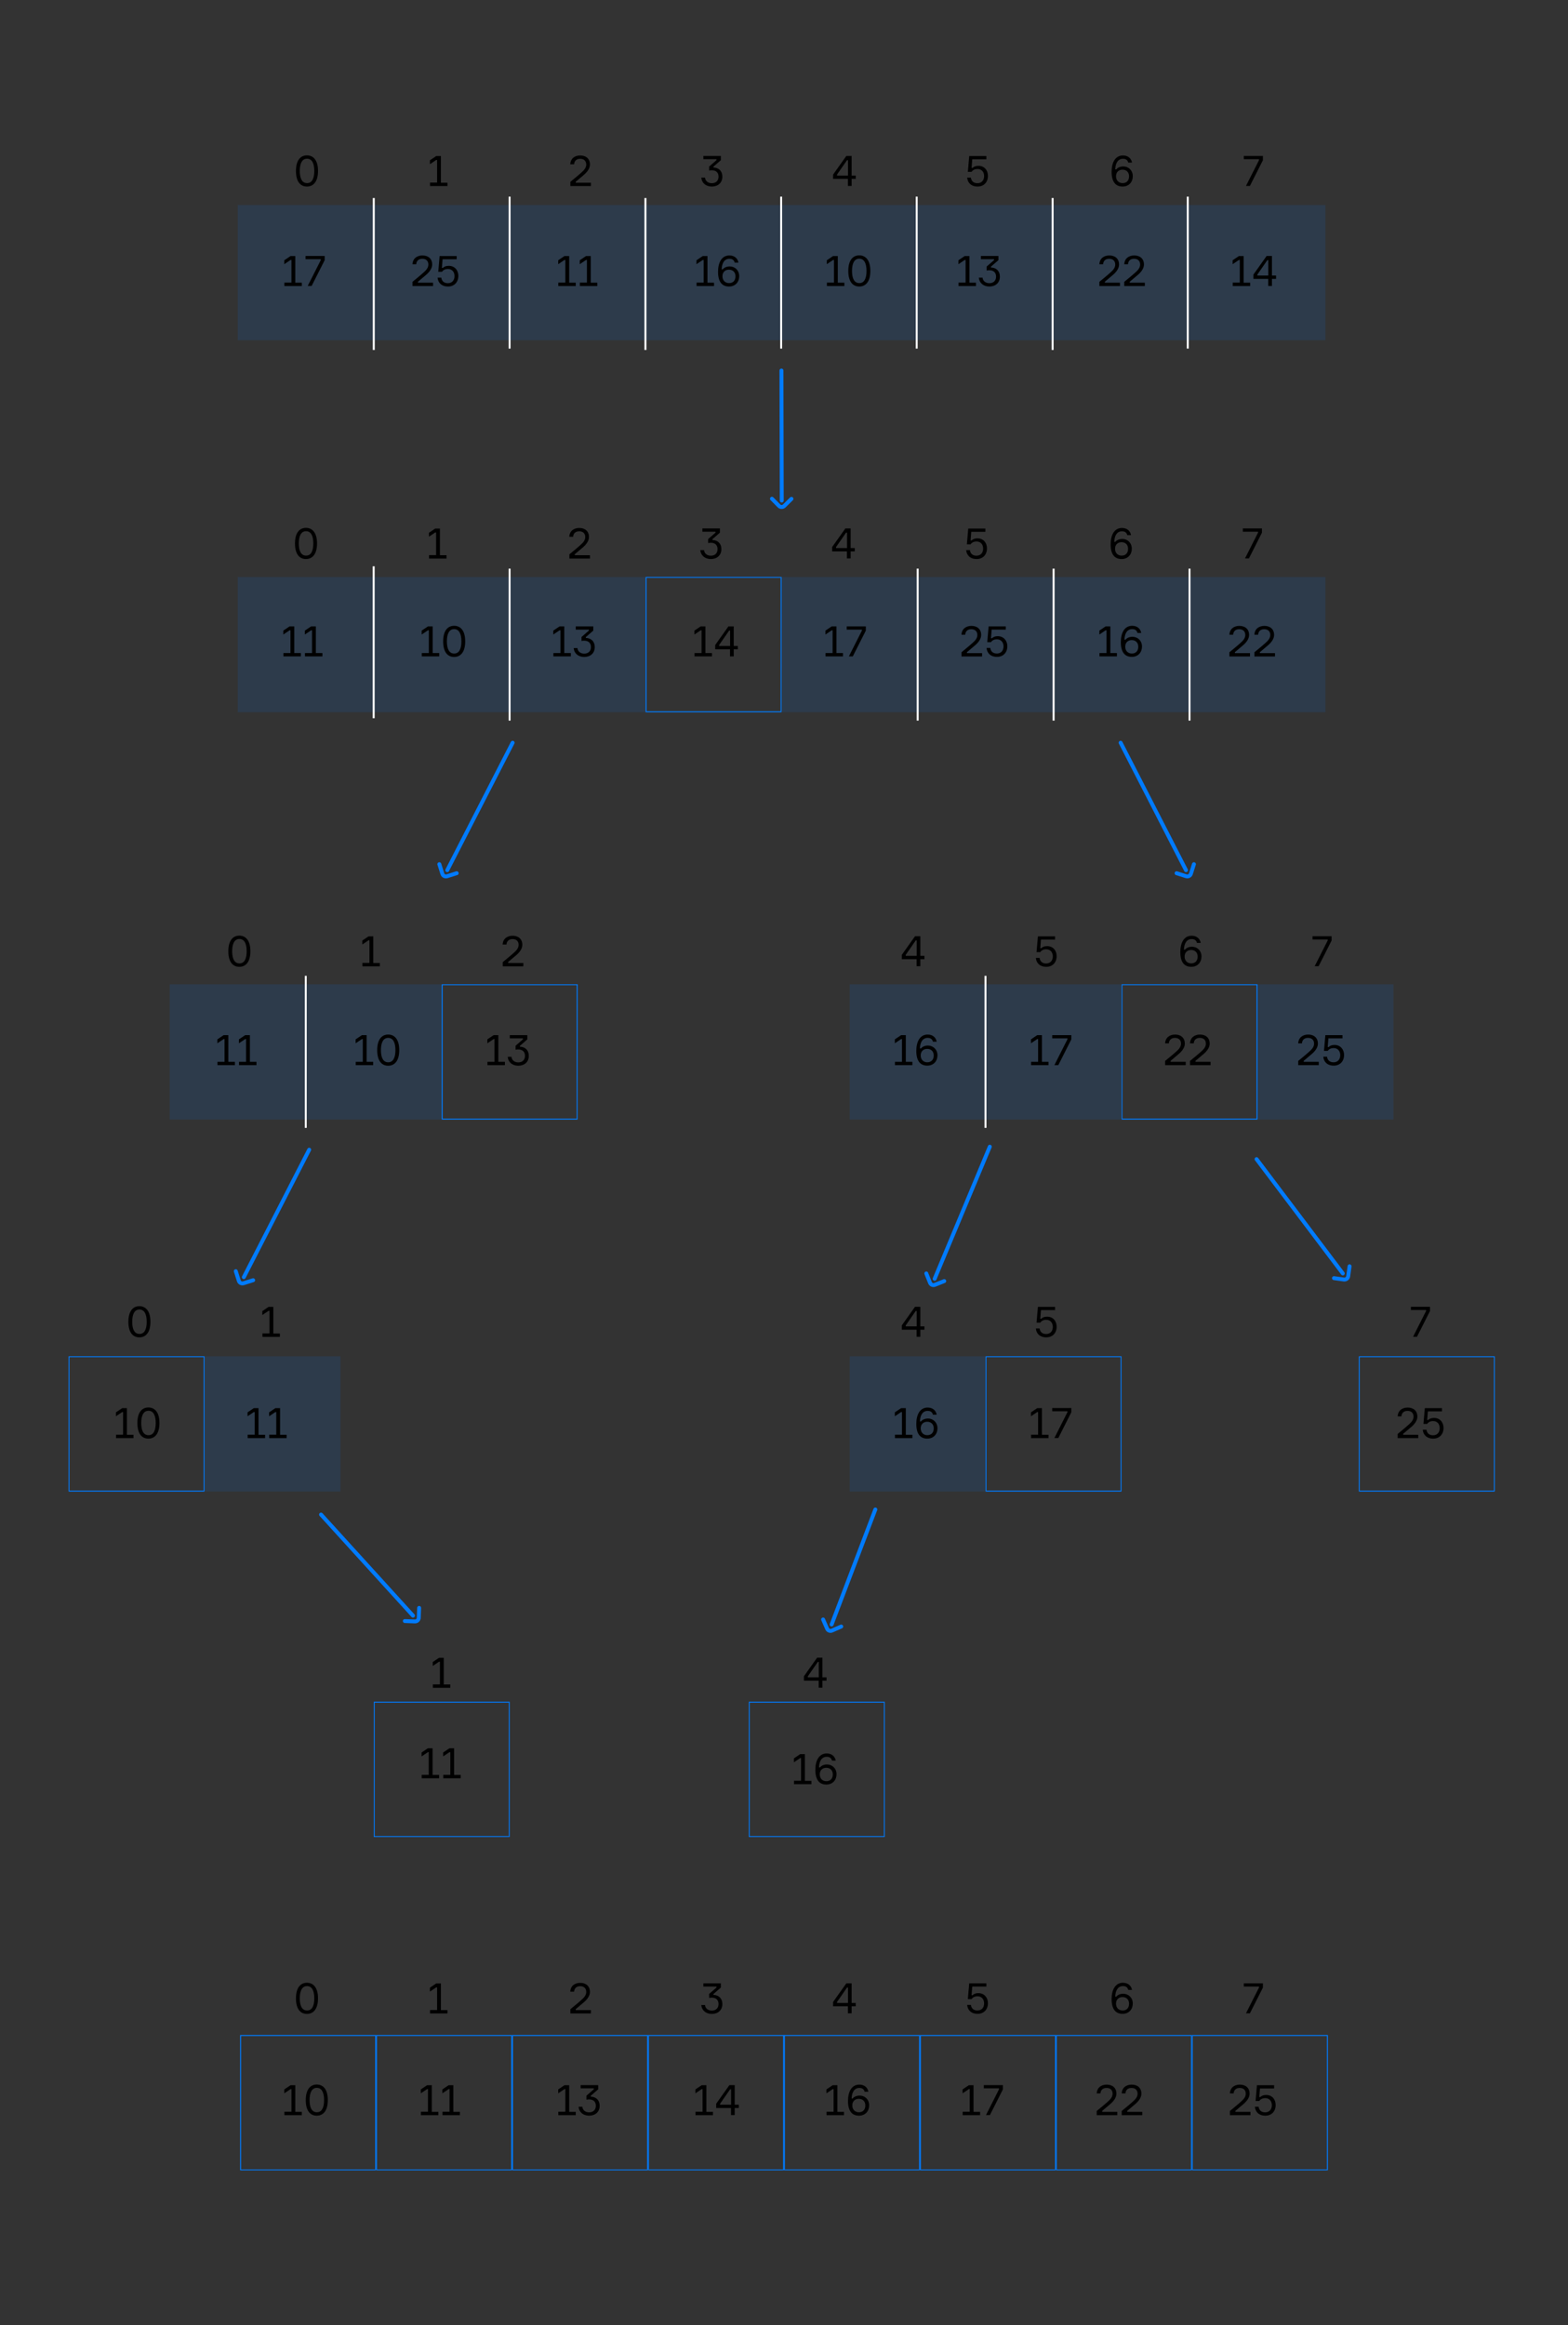<?xml version="1.0" encoding="utf-8"?>
<!-- Generator: Adobe Illustrator 20.1.0, SVG Export Plug-In . SVG Version: 6.00 Build 0)  -->
<svg version="1.1" id="Layer_1" xmlns="http://www.w3.org/2000/svg" xmlns:xlink="http://www.w3.org/1999/xlink" x="0px" y="0px"
	 viewBox="0 0 1600 2372" style="enable-background:new 0 0 1600 2372;" xml:space="preserve">
<rect x="0" y="0" width="1600" height="2372" fill="#333333" stroke="none"/>
<style type="text/css">
	.st0{opacity:0.12;fill:#007BFF;enable-background:new    ;}
	.st1{fill:#007BFF;}
	.st2{fill:none;stroke:#007BFF;stroke-width:4;stroke-linecap:round;stroke-miterlimit:10;}
	.st3{fill:none;stroke:#FFFFFF;stroke-width:2;stroke-miterlimit:10;}
</style>
<rect x="242.6" y="209.1" class="st0" width="138.7" height="138"/>
<rect x="381.4" y="209.1" class="st0" width="138.7" height="138"/>
<rect x="520.1" y="209.1" class="st0" width="138.7" height="138"/>
<rect x="658.8" y="209.1" class="st0" width="138.7" height="138"/>
<rect x="797.6" y="209.1" class="st0" width="138.7" height="138"/>
<rect x="936.3" y="209.1" class="st0" width="138.7" height="138"/>
<rect x="1075.1" y="209.1" class="st0" width="138.7" height="138"/>
<rect x="1213.8" y="209.1" class="st0" width="138.7" height="138"/>
<rect x="242.6" y="588.6" class="st0" width="138.7" height="138"/>
<rect x="381.4" y="588.6" class="st0" width="138.7" height="138"/>
<rect x="173.2" y="1004.1" class="st0" width="138.7" height="138"/>
<rect x="312" y="1004.1" class="st0" width="138.7" height="138"/>
<rect x="867" y="1004.1" class="st0" width="138.7" height="138"/>
<rect x="1005.7" y="1004.1" class="st0" width="138.7" height="138"/>
<rect x="1283.2" y="1004.1" class="st0" width="138.7" height="138"/>
<rect x="867" y="1383.6" class="st0" width="138.7" height="138"/>
<rect x="208.7" y="1383.6" class="st0" width="138.7" height="138"/>
<rect x="520.1" y="588.6" class="st0" width="138.7" height="138"/>
<g>
	<path class="st1" d="M796.6,589.5v136.1H659.8V589.5H796.6 M797.6,588.6H658.8v138h138.7L797.6,588.6L797.6,588.6z"/>
</g>
<g>
	<path class="st1" d="M588.5,1005v136.1H451.7V1005H588.5 M589.5,1004.1H450.7v138h138.7L589.5,1004.1L589.5,1004.1z"/>
</g>
<g>
	<path class="st1" d="M1282.2,1005v136.1h-136.9V1005H1282.2 M1283.2,1004.1h-138.7v138h138.7V1004.1L1283.2,1004.1z"/>
</g>
<g>
	<path class="st1" d="M1143.5,1384.5v136.1h-136.9v-136.1H1143.5 M1144.4,1383.6h-138.7v138h138.7V1383.6L1144.4,1383.6z"/>
</g>
<g>
	<path class="st1" d="M1524.4,1384.5v136.1h-136.9v-136.1H1524.4 M1525.3,1383.6h-138.7v138h138.7V1383.6L1525.3,1383.6z"/>
</g>
<g>
	<path class="st1" d="M901.9,1737v136.1H765V1737H901.9 M902.8,1736H764.1v138h138.7V1736L902.8,1736z"/>
</g>
<g>
	<path class="st1" d="M519.2,1737v136.1H382.3V1737H519.2 M520.1,1736H381.4v138h138.7V1736L520.1,1736z"/>
</g>
<g>
	<path class="st1" d="M207.8,1384.5v136.1H70.9v-136.1H207.8 M208.7,1383.6H70v138h138.7V1383.6L208.7,1383.6z"/>
</g>
<rect x="797.6" y="588.6" class="st0" width="138.7" height="138"/>
<rect x="936.3" y="588.6" class="st0" width="138.7" height="138"/>
<rect x="1075.1" y="588.6" class="st0" width="138.7" height="138"/>
<rect x="1213.8" y="588.6" class="st0" width="138.7" height="138"/>
<g>
	<path class="st1" d="M382.8,2077v136.1H246V2077H382.8 M383.8,2076H245v138h138.7L383.8,2076L383.8,2076z"/>
</g>
<g>
	<path class="st1" d="M521.6,2077v136.1H384.7V2077H521.6 M522.5,2076H383.8v138h138.7V2076L522.5,2076z"/>
</g>
<g>
	<path class="st1" d="M660.3,2077v136.1H523.5V2077H660.3 M661.3,2076H522.5v138h138.7L661.3,2076L661.3,2076z"/>
</g>
<g>
	<g>
		<path class="st1" d="M799.1,2077v136.1H662.2V2077H799.1 M800,2076H661.3v138H800V2076L800,2076z"/>
	</g>
</g>
<g>
	<path class="st1" d="M937.8,2077v136.1H800.9V2077H937.8 M938.7,2076H800v138h138.7V2076L938.7,2076z"/>
</g>
<g>
	<path class="st1" d="M1076.5,2077v136.1H939.7V2077H1076.5 M1077.5,2076H938.7v138h138.7L1077.5,2076L1077.5,2076z"/>
</g>
<g>
	<path class="st1" d="M1215.3,2077v136.1h-136.9V2077H1215.3 M1216.2,2076h-138.7v138h138.7V2076L1216.2,2076z"/>
</g>
<g>
	<path class="st1" d="M1354,2077v136.1h-136.9V2077H1354 M1355,2076h-138.7v138H1355V2076L1355,2076z"/>
</g>
<g>
	<path pointer-events="none" class="st2" d="M523.1,757.7l-66.7,130"/>
	<path class="st2" d="M466,890.8l-9.8,3.1c-2,0.6-4.2-0.4-4.8-2.5l-3.1-9.8"/>
</g>
<g>
	<path pointer-events="none" class="st2" d="M797.4,378l0.3,132.6"/>
	<path class="st2" d="M807.6,508.9l-7.3,7.2c-1.5,1.5-3.9,1.5-5.4,0l-7.2-7.3"/>
</g>
<g>
	<path pointer-events="none" class="st2" d="M315.5,1172.9l-66.7,130"/>
	<path class="st2" d="M258.3,1306l-9.8,3.1c-2,0.6-4.2-0.4-4.8-2.5l-3.1-9.8"/>
</g>
<g>
	<path pointer-events="none" class="st2" d="M1210.2,887.7l-66.7-130"/>
	<path class="st2" d="M1218.3,881.6l-3.1,9.8c-0.6,2-2.8,3.1-4.8,2.5l-9.8-3.1"/>
</g>
<g>
	<path pointer-events="none" class="st2" d="M1370.2,1299.1l-88-116.6"/>
	<path class="st2" d="M1377.1,1291.8l-1.4,10.2c-0.3,2.1-2.2,3.5-4.3,3.3l-10.2-1.4"/>
</g>
<g>
	<path pointer-events="none" class="st2" d="M1010,1169.8l-56.3,134.8"/>
	<path class="st2" d="M963.5,1306.9l-9.5,3.8c-2,0.8-4.2-0.1-5-2.1l-3.8-9.5"/>
</g>
<g>
	<path pointer-events="none" class="st2" d="M893.2,1539.9l-44.6,117.3"/>
	<path class="st2" d="M858.4,1659.3l-9.4,4.1c-1.9,0.9-4.2,0-5-1.9l-4.1-9.4"/>
</g>
<g>
	<path pointer-events="none" class="st2" d="M421.4,1648.2l-93.8-103.1"/>
	<path class="st2" d="M427.7,1640.3l-0.4,10.2c-0.1,2.1-1.9,3.7-4,3.6l-10.2-0.4"/>
</g>
<g>
	<path d="M324.5,174.4c0,11-4.8,15.9-11.3,15.9c-6.5,0-11.2-4.8-11.2-15.9s4.8-15.9,11.2-15.9C319.7,158.5,324.5,163.4,324.5,174.4z
		 M320.7,174.4c0-7.6-2.3-12.5-7.4-12.5c-5.1,0-7.4,4.9-7.4,12.5c0,7.6,2.3,12.4,7.4,12.4C318.4,186.9,320.7,182,320.7,174.4z"/>
	<path d="M438.8,186.3h7.2v-23.1h-0.9l-6.4,4.3v-4l6.4-4.3h4.8v27.2h6.7v3.4h-17.8V186.3z"/>
	<path d="M581.9,167.6c0.3-6.1,4.8-9,10.2-9c5.7,0,9.9,3.2,9.9,9.3c0,4.1-3.1,8-6.8,11l-7.7,6.5v1H603v3.4h-21v-4.3l4.5-3.7
		c2.4-2,5.3-4.4,6.9-5.9c2.1-1.9,4.8-4.4,4.8-8c0-3.8-2.4-5.9-6.2-5.9c-3.4,0-5.9,1.8-6.2,5.6H581.9z"/>
	<path d="M735.6,159.1v4.3L728,170v0.9c5.2,0.1,9.1,3.4,9.1,9.3c0,6.3-4.5,10.1-10.8,10.1c-6.2,0-10.3-3.9-10.7-9.1h3.8
		c0.3,3.5,3.2,5.7,6.9,5.7c4.2,0,6.9-2.5,6.9-6.7c0-4-2.4-6.5-6.9-6.5c-1.1,0-2,0.1-2.7,0.3v-4.1l7.5-6.5v-1h-13.4v-3.3H735.6z"/>
	<path d="M873.2,179.1v3.4H869v7.2h-3.8v-7.2h-15.1v-4.4l13.5-19h5.4v20H873.2z M865.3,179.1v-15.7h-1l-10.2,14.7v1H865.3z"/>
	<path d="M1008.1,179.4c0,6.6-4.3,10.9-10.5,10.9c-6.7,0-10.3-4-10.7-9.1h3.8c0.5,3.8,3,5.7,6.7,5.7c4.1,0,6.8-2.8,6.8-7.3
		c0-4.2-2.6-7.2-6.7-7.2c-2.8,0-4.8,1-6.1,2.9h-3.8l1.4-16.1h17.5v3.3h-14.4l-0.7,8.8h1c1.4-1.3,3.1-2.1,5.9-2.1
		C1004.4,169.1,1008.1,173.7,1008.1,179.4z"/>
	<path d="M1155.9,179.8c0,5.8-3.9,10.5-10.4,10.5s-11.2-4-11.2-15c0-9.3,3.6-16.7,11.6-16.7c5.2,0,8.5,3.1,9.2,7.3h-3.8
		c-0.7-2.6-2.4-3.9-5.4-3.9c-4.9,0-7.7,4.1-7.9,10.8h1c1-1.3,3.5-3,7.2-3C1151.7,169.8,1155.9,173.9,1155.9,179.8z M1152.1,179.9
		c0-4.5-3-6.8-6.7-6.8c-3.7,0-6.6,2.4-6.6,6.7c0,4.5,3,7,6.7,7C1149.2,186.9,1152.1,184.5,1152.1,179.9z"/>
	<path d="M1275.4,189.7h-4l13.3-26.3v-1h-15.5v-3.3h19.5v4.3L1275.4,189.7z"/>
</g>
<g>
	<path d="M324.5,2038.6c0,11-4.8,15.9-11.3,15.9c-6.5,0-11.2-4.8-11.2-15.9s4.8-15.9,11.2-15.9
		C319.7,2022.7,324.5,2027.6,324.5,2038.6z M320.7,2038.6c0-7.6-2.3-12.5-7.4-12.5c-5.1,0-7.4,4.9-7.4,12.5c0,7.6,2.3,12.4,7.4,12.4
		C318.4,2051.1,320.7,2046.2,320.7,2038.6z"/>
	<path d="M438.8,2050.5h7.2v-23.1h-0.9l-6.4,4.3v-4l6.4-4.3h4.8v27.2h6.7v3.4h-17.8V2050.5z"/>
	<path d="M581.9,2031.8c0.3-6.1,4.8-9,10.2-9c5.7,0,9.9,3.2,9.9,9.3c0,4.1-3.1,8-6.8,11l-7.7,6.5v1H603v3.4h-21v-4.3l4.5-3.7
		c2.4-2,5.3-4.4,6.9-5.9c2.1-1.9,4.8-4.4,4.8-8c0-3.8-2.4-5.9-6.2-5.9c-3.4,0-5.9,1.8-6.2,5.6H581.9z"/>
	<path d="M735.6,2023.3v4.3l-7.6,6.6v0.9c5.2,0.1,9.1,3.4,9.1,9.3c0,6.3-4.5,10.1-10.8,10.1c-6.2,0-10.3-3.9-10.7-9.1h3.8
		c0.3,3.5,3.2,5.7,6.9,5.7c4.2,0,6.9-2.5,6.9-6.7c0-4-2.4-6.5-6.9-6.5c-1.1,0-2,0.1-2.7,0.3v-4.1l7.5-6.5v-1h-13.4v-3.3H735.6z"/>
	<path d="M873.2,2043.3v3.4H869v7.2h-3.8v-7.2h-15.1v-4.4l13.5-19h5.4v20H873.2z M865.3,2043.3v-15.7h-1l-10.2,14.7v1H865.3z"/>
	<path d="M1008.1,2043.5c0,6.6-4.3,10.9-10.5,10.9c-6.7,0-10.3-4-10.7-9.1h3.8c0.5,3.8,3,5.7,6.7,5.7c4.1,0,6.8-2.8,6.8-7.3
		c0-4.2-2.6-7.2-6.7-7.2c-2.8,0-4.8,1-6.1,2.9h-3.8l1.4-16.1h17.5v3.3h-14.4l-0.7,8.8h1c1.4-1.3,3.1-2.1,5.9-2.1
		C1004.4,2033.3,1008.1,2037.9,1008.1,2043.5z"/>
	<path d="M1155.9,2043.9c0,5.8-3.9,10.5-10.4,10.5s-11.2-4-11.2-15c0-9.3,3.6-16.7,11.6-16.7c5.2,0,8.5,3.1,9.2,7.3h-3.8
		c-0.7-2.6-2.4-3.9-5.4-3.9c-4.9,0-7.7,4.1-7.9,10.8h1c1-1.3,3.5-3,7.2-3C1151.7,2034,1155.9,2038.1,1155.9,2043.9z M1152.1,2044.1
		c0-4.5-3-6.8-6.7-6.8c-3.7,0-6.6,2.4-6.6,6.7c0,4.5,3,7,6.7,7C1149.2,2051.1,1152.1,2048.7,1152.1,2044.1z"/>
	<path d="M1275.4,2053.9h-4l13.3-26.3v-1h-15.5v-3.3h19.5v4.3L1275.4,2053.9z"/>
</g>
<g>
	<path d="M943.3,975.1v3.4h-4.2v7.2h-3.8v-7.2h-15.1v-4.4l13.5-19h5.4v20H943.3z M935.4,975.1v-15.7h-1l-10.2,14.7v1H935.4z"/>
	<path d="M1078.2,975.4c0,6.6-4.3,10.9-10.5,10.9c-6.7,0-10.3-4-10.7-9.1h3.8c0.5,3.8,3,5.7,6.7,5.7c4.1,0,6.8-2.8,6.8-7.3
		c0-4.2-2.6-7.2-6.7-7.2c-2.8,0-4.8,1-6.1,2.9h-3.8l1.4-16.1h17.5v3.3h-14.4l-0.7,8.8h1c1.4-1.3,3.1-2.1,5.9-2.1
		C1074.5,965.1,1078.2,969.7,1078.2,975.4z"/>
	<path d="M1226,975.8c0,5.8-3.9,10.5-10.4,10.5c-6.5,0-11.2-4-11.2-15c0-9.3,3.6-16.7,11.6-16.7c5.2,0,8.5,3.1,9.2,7.3h-3.8
		c-0.7-2.6-2.4-3.9-5.4-3.9c-4.9,0-7.7,4.1-7.9,10.8h1c1-1.3,3.5-3,7.2-3C1221.8,965.8,1226,969.9,1226,975.8z M1222.1,975.9
		c0-4.5-3-6.8-6.7-6.8c-3.7,0-6.6,2.4-6.6,6.7c0,4.5,3,7,6.7,7S1222.1,980.5,1222.1,975.9z"/>
	<path d="M1345.5,985.7h-4l13.3-26.3v-1h-15.5v-3.3h19.5v4.3L1345.5,985.7z"/>
</g>
<g>
	<path d="M1445.9,1363.7h-4l13.3-26.3v-1h-15.5v-3.3h19.5v4.3L1445.9,1363.7z"/>
</g>
<g>
	<path d="M943.3,1353.1v3.4h-4.2v7.2h-3.8v-7.2h-15.1v-4.4l13.5-19h5.4v20H943.3z M935.4,1353.1v-15.7h-1l-10.2,14.7v1H935.4z"/>
	<path d="M1078.2,1353.4c0,6.6-4.3,10.9-10.5,10.9c-6.7,0-10.3-4-10.7-9.1h3.8c0.5,3.8,3,5.7,6.7,5.7c4.1,0,6.8-2.8,6.8-7.3
		c0-4.2-2.6-7.2-6.7-7.2c-2.8,0-4.8,1-6.1,2.9h-3.8l1.4-16.1h17.5v3.3h-14.4l-0.7,8.8h1c1.4-1.3,3.1-2.1,5.9-2.1
		C1074.5,1343.1,1078.2,1347.7,1078.2,1353.4z"/>
</g>
<g>
	<path d="M323.5,554.4c0,11-4.8,15.9-11.3,15.9c-6.5,0-11.2-4.8-11.2-15.9s4.8-15.9,11.2-15.9C318.7,538.5,323.5,543.4,323.5,554.4z
		 M319.7,554.4c0-7.6-2.3-12.5-7.4-12.5c-5.1,0-7.4,4.9-7.4,12.5c0,7.6,2.3,12.4,7.4,12.4C317.4,566.9,319.7,562,319.7,554.4z"/>
	<path d="M437.8,566.3h7.2v-23.1h-0.9l-6.4,4.3v-4l6.4-4.3h4.8v27.2h6.7v3.4h-17.8V566.3z"/>
	<path d="M580.9,547.6c0.3-6.1,4.8-9,10.2-9c5.7,0,9.9,3.2,9.9,9.3c0,4.1-3.1,8-6.8,11l-7.7,6.5v1H602v3.4h-21v-4.3l4.5-3.7
		c2.4-2,5.3-4.4,6.9-5.9c2.1-1.9,4.8-4.4,4.8-8c0-3.8-2.4-5.9-6.2-5.9c-3.4,0-5.9,1.8-6.2,5.6H580.9z"/>
	<path d="M734.6,539.1v4.3L727,550v0.9c5.2,0.1,9.1,3.4,9.1,9.3c0,6.3-4.5,10.1-10.8,10.1c-6.2,0-10.3-3.9-10.7-9.1h3.8
		c0.3,3.5,3.2,5.7,6.9,5.7c4.2,0,6.9-2.5,6.9-6.7c0-4-2.4-6.5-6.9-6.5c-1.1,0-2,0.1-2.7,0.3v-4.1l7.5-6.5v-1h-13.4v-3.3H734.6z"/>
	<path d="M872.2,559.1v3.4H868v7.2h-3.8v-7.2h-15.1v-4.4l13.5-19h5.4v20H872.2z M864.3,559.1v-15.7h-1l-10.2,14.7v1H864.3z"/>
	<path d="M1007.1,559.4c0,6.6-4.3,10.9-10.5,10.9c-6.7,0-10.3-4-10.7-9.1h3.8c0.5,3.8,3,5.7,6.7,5.7c4.1,0,6.8-2.8,6.8-7.3
		c0-4.2-2.6-7.2-6.7-7.2c-2.8,0-4.8,1-6.1,2.9h-3.8l1.4-16.1h17.5v3.3h-14.4l-0.7,8.8h1c1.4-1.3,3.1-2.1,5.9-2.1
		C1003.4,549.1,1007.1,553.7,1007.1,559.4z"/>
	<path d="M1154.9,559.8c0,5.8-3.9,10.5-10.4,10.5s-11.2-4-11.2-15c0-9.3,3.6-16.7,11.6-16.7c5.2,0,8.5,3.1,9.2,7.3h-3.8
		c-0.7-2.6-2.4-3.9-5.4-3.9c-4.9,0-7.7,4.1-7.9,10.8h1c1-1.3,3.5-3,7.2-3C1150.7,549.8,1154.9,553.9,1154.9,559.8z M1151.1,559.9
		c0-4.5-3-6.8-6.7-6.8c-3.7,0-6.6,2.4-6.6,6.7c0,4.5,3,7,6.7,7C1148.2,566.9,1151.1,564.5,1151.1,559.9z"/>
	<path d="M1274.4,569.7h-4l13.3-26.3v-1h-15.5v-3.3h19.5v4.3L1274.4,569.7z"/>
</g>
<g>
	<path d="M255.5,970.4c0,11-4.8,15.9-11.3,15.9c-6.5,0-11.2-4.8-11.2-15.9s4.8-15.9,11.2-15.9C250.7,954.5,255.5,959.4,255.5,970.4z
		 M251.7,970.4c0-7.6-2.3-12.5-7.4-12.5c-5.1,0-7.4,4.9-7.4,12.5c0,7.6,2.3,12.4,7.4,12.4C249.4,982.9,251.7,978,251.7,970.4z"/>
	<path d="M369.8,982.3h7.2v-23.1h-0.9l-6.4,4.3v-4l6.4-4.3h4.8v27.2h6.7v3.4h-17.8V982.3z"/>
	<path d="M512.9,963.6c0.3-6.1,4.8-9,10.2-9c5.7,0,9.9,3.2,9.9,9.3c0,4.1-3.1,8-6.8,11l-7.7,6.5v1H534v3.4h-21v-4.3l4.5-3.7
		c2.4-2,5.3-4.4,6.9-5.9c2.1-1.9,4.8-4.4,4.8-8c0-3.8-2.4-5.9-6.2-5.9c-3.4,0-5.9,1.8-6.2,5.6H512.9z"/>
</g>
<g>
	<path d="M153.5,1348.4c0,11-4.8,15.9-11.3,15.9c-6.5,0-11.2-4.8-11.2-15.9c0-11,4.8-15.9,11.2-15.9
		C148.7,1332.5,153.5,1337.4,153.5,1348.4z M149.7,1348.4c0-7.6-2.3-12.5-7.4-12.5c-5.1,0-7.4,4.9-7.4,12.5c0,7.6,2.3,12.4,7.4,12.4
		C147.4,1360.9,149.7,1356,149.7,1348.4z"/>
	<path d="M267.8,1360.3h7.2v-23.1h-0.9l-6.4,4.3v-4l6.4-4.3h4.8v27.2h6.7v3.4h-17.8V1360.3z"/>
</g>
<g>
	<path d="M441.7,1718.3h7.2v-23.1h-0.9l-6.4,4.3v-4l6.4-4.3h4.8v27.2h6.7v3.4h-17.8V1718.3z"/>
</g>
<g>
	<path d="M843.4,1711.1v3.4h-4.2v7.2h-3.8v-7.2h-15.1v-4.4l13.5-19h5.4v20H843.4z M835.5,1711.1v-15.7h-1l-10.2,14.7v1H835.5z"/>
</g>
<g>
	<path d="M290.2,288.3h7.2v-23.1h-0.9l-6.4,4.3v-4l6.4-4.3h4.8v27.2h6.7v3.4h-17.8V288.3z"/>
	<path d="M318,291.7h-4l13.3-26.3v-1h-15.5v-3.3h19.5v4.3L318,291.7z"/>
	<path d="M420.9,269.6c0.3-6.1,4.8-9,10.2-9c5.7,0,9.9,3.2,9.9,9.3c0,4.1-3.1,8-6.8,11l-7.7,6.5v1h15.4v3.4h-21v-4.3l4.5-3.7
		c2.4-2,5.3-4.4,6.9-5.9c2.1-1.9,4.8-4.4,4.8-8c0-3.8-2.4-5.9-6.2-5.9c-3.4,0-5.9,1.8-6.2,5.6H420.9z"/>
	<path d="M467.7,281.4c0,6.6-4.3,10.9-10.5,10.9c-6.7,0-10.3-4-10.7-9.1h3.8c0.5,3.8,3,5.7,6.7,5.7c4.1,0,6.8-2.8,6.8-7.3
		c0-4.2-2.6-7.2-6.7-7.2c-2.8,0-4.8,1-6.1,2.9h-3.8l1.4-16.1H466v3.3h-14.4l-0.7,8.8h1c1.4-1.3,3.1-2.1,5.9-2.1
		C463.9,271.1,467.7,275.7,467.7,281.4z"/>
	<path d="M569.7,288.3h7.2v-23.1h-0.9l-6.4,4.3v-4l6.4-4.3h4.8v27.2h6.7v3.4h-17.8V288.3z"/>
	<path d="M591.7,288.3h7.2v-23.1h-0.9l-6.4,4.3v-4l6.4-4.3h4.8v27.2h6.7v3.4h-17.8V288.3z"/>
	<path d="M710.8,288.3h7.2v-23.1h-0.9l-6.4,4.3v-4l6.4-4.3h4.8v27.2h6.7v3.4h-17.8V288.3z"/>
	<path d="M754.3,281.8c0,5.8-3.9,10.5-10.4,10.5s-11.2-4-11.2-15c0-9.3,3.6-16.7,11.6-16.7c5.2,0,8.5,3.1,9.2,7.3h-3.8
		c-0.7-2.6-2.4-3.9-5.4-3.9c-4.9,0-7.7,4.1-7.9,10.8h1c1-1.3,3.5-3,7.2-3C750.1,271.8,754.3,275.9,754.3,281.8z M750.5,281.9
		c0-4.5-3-6.8-6.7-6.8c-3.7,0-6.6,2.4-6.6,6.7c0,4.5,3,7,6.7,7C747.6,288.9,750.5,286.5,750.5,281.9z"/>
	<path d="M843.8,288.3h7.2v-23.1h-0.9l-6.4,4.3v-4l6.4-4.3h4.8v27.2h6.7v3.4h-17.8V288.3z"/>
	<path d="M888.1,276.4c0,11-4.8,15.9-11.3,15.9c-6.5,0-11.2-4.8-11.2-15.9s4.8-15.9,11.2-15.9C883.3,260.5,888.1,265.4,888.1,276.4z
		 M884.2,276.4c0-7.6-2.3-12.5-7.4-12.5c-5.1,0-7.4,4.9-7.4,12.5c0,7.6,2.3,12.4,7.4,12.4C881.9,288.9,884.2,284,884.2,276.4z"/>
	<path d="M978.1,288.3h7.2v-23.1h-0.9l-6.4,4.3v-4l6.4-4.3h4.8v27.2h6.7v3.4h-17.8V288.3z"/>
	<path d="M1018.8,261.1v4.3l-7.6,6.6v0.9c5.2,0.1,9.1,3.4,9.1,9.3c0,6.3-4.5,10.1-10.8,10.1c-6.2,0-10.3-3.9-10.7-9.1h3.8
		c0.3,3.5,3.2,5.7,6.9,5.7c4.2,0,6.9-2.5,6.9-6.7c0-4-2.4-6.5-6.9-6.5c-1.1,0-2,0.1-2.7,0.3v-4.1l7.5-6.5v-1h-13.4v-3.3H1018.8z"/>
	<path d="M1121.8,269.6c0.3-6.1,4.8-9,10.2-9c5.7,0,9.9,3.2,9.9,9.3c0,4.1-3.1,8-6.8,11l-7.7,6.5v1h15.4v3.4h-21v-4.3l4.5-3.7
		c2.4-2,5.3-4.4,6.9-5.9c2.1-1.9,4.8-4.4,4.8-8c0-3.8-2.4-5.9-6.2-5.9c-3.5,0-5.9,1.8-6.2,5.6H1121.8z"/>
	<path d="M1147.2,269.6c0.3-6.1,4.8-9,10.2-9c5.7,0,9.9,3.2,9.9,9.3c0,4.1-3.1,8-6.8,11l-7.7,6.5v1h15.4v3.4h-21v-4.3l4.5-3.7
		c2.4-2,5.3-4.4,6.9-5.9c2.1-1.9,4.8-4.4,4.8-8c0-3.8-2.4-5.9-6.2-5.9c-3.5,0-5.9,1.8-6.2,5.6H1147.2z"/>
	<path d="M1257.9,288.3h7.2v-23.1h-0.9l-6.4,4.3v-4l6.4-4.3h4.8v27.2h6.7v3.4h-17.8V288.3z"/>
	<path d="M1302.1,281.1v3.4h-4.2v7.2h-3.8v-7.2H1279v-4.4l13.5-19h5.4v20H1302.1z M1294.2,281.1v-15.7h-1l-10.2,14.7v1H1294.2z"/>
</g>
<g>
	<path d="M290.2,2154.3h7.2v-23.1h-0.9l-6.4,4.3v-4l6.4-4.3h4.8v27.2h6.7v3.4h-17.8V2154.3z"/>
	<path d="M334.5,2142.4c0,11-4.8,15.9-11.3,15.9c-6.5,0-11.2-4.8-11.2-15.9c0-11,4.8-15.9,11.2-15.9
		C329.7,2126.5,334.5,2131.4,334.5,2142.4z M330.7,2142.4c0-7.6-2.3-12.5-7.4-12.5c-5.1,0-7.4,4.9-7.4,12.5c0,7.6,2.3,12.4,7.4,12.4
		C328.4,2154.9,330.7,2150,330.7,2142.4z"/>
	<path d="M429.5,2154.3h7.2v-23.1h-0.9l-6.4,4.3v-4l6.4-4.3h4.8v27.2h6.7v3.4h-17.8V2154.3z"/>
	<path d="M451.5,2154.3h7.2v-23.1h-0.9l-6.4,4.3v-4l6.4-4.3h4.8v27.2h6.7v3.4h-17.8V2154.3z"/>
	<path d="M569.7,2154.3h7.2v-23.1H576l-6.4,4.3v-4l6.4-4.3h4.8v27.2h6.7v3.4h-17.8V2154.3z"/>
	<path d="M610.4,2127.1v4.3l-7.6,6.6v0.9c5.2,0.1,9.1,3.4,9.1,9.3c0,6.3-4.5,10.1-10.8,10.1c-6.2,0-10.4-3.9-10.7-9.1h3.8
		c0.3,3.5,3.2,5.7,6.9,5.7c4.2,0,6.9-2.5,6.9-6.7c0-4-2.4-6.5-6.9-6.5c-1.1,0-2,0.1-2.7,0.3v-4.1l7.5-6.5v-1h-13.4v-3.3H610.4z"/>
	<path d="M709.7,2154.3h7.2v-23.1H716l-6.4,4.3v-4l6.4-4.3h4.8v27.2h6.7v3.4h-17.8V2154.3z"/>
	<path d="M753.9,2147.1v3.4h-4.2v7.2h-3.8v-7.2h-15.1v-4.4l13.5-19h5.4v20H753.9z M746,2147.1v-15.7h-1l-10.2,14.7v1H746z"/>
	<path d="M843.4,2154.3h7.2v-23.1h-0.9l-6.4,4.3v-4l6.4-4.3h4.8v27.2h6.7v3.4h-17.8V2154.3z"/>
	<path d="M886.9,2147.8c0,5.8-3.9,10.5-10.4,10.5s-11.2-4-11.2-15c0-9.3,3.6-16.7,11.6-16.7c5.2,0,8.5,3.1,9.2,7.3h-3.8
		c-0.7-2.6-2.4-3.9-5.4-3.9c-4.9,0-7.7,4.1-7.9,10.8h1c1-1.3,3.5-3,7.2-3C882.7,2137.8,886.9,2141.9,886.9,2147.8z M883,2147.9
		c0-4.5-3-6.8-6.7-6.8c-3.7,0-6.6,2.4-6.6,6.7c0,4.5,3,7,6.7,7C880.1,2154.9,883,2152.5,883,2147.9z"/>
	<path d="M982.3,2154.3h7.2v-23.1h-0.9l-6.4,4.3v-4l6.4-4.3h4.8v27.2h6.7v3.4h-17.8V2154.3z"/>
	<path d="M1010.1,2157.7h-4l13.3-26.3v-1h-15.5v-3.3h19.5v4.3L1010.1,2157.7z"/>
	<path d="M1119.1,2135.6c0.3-6.1,4.8-9,10.2-9c5.7,0,9.9,3.2,9.9,9.3c0,4.1-3.1,8-6.8,11l-7.7,6.5v1h15.4v3.4h-21v-4.3l4.5-3.7
		c2.4-2,5.3-4.4,6.9-5.9c2.1-1.9,4.8-4.4,4.8-8c0-3.8-2.4-5.9-6.2-5.9c-3.5,0-5.9,1.8-6.2,5.6H1119.1z"/>
	<path d="M1144.6,2135.6c0.3-6.1,4.8-9,10.2-9c5.7,0,9.9,3.2,9.9,9.3c0,4.1-3.1,8-6.8,11l-7.7,6.5v1h15.4v3.4h-21v-4.3l4.5-3.7
		c2.4-2,5.3-4.4,6.9-5.9c2.1-1.9,4.8-4.4,4.8-8c0-3.8-2.4-5.9-6.2-5.9c-3.5,0-5.9,1.8-6.2,5.6H1144.6z"/>
	<path d="M1255,2135.6c0.3-6.1,4.8-9,10.2-9c5.7,0,9.9,3.2,9.9,9.3c0,4.1-3.1,8-6.8,11l-7.7,6.5v1h15.4v3.4h-21v-4.3l4.5-3.7
		c2.4-2,5.3-4.4,6.9-5.9c2.1-1.9,4.8-4.4,4.8-8c0-3.8-2.4-5.9-6.2-5.9c-3.5,0-5.9,1.8-6.2,5.6H1255z"/>
	<path d="M1301.7,2147.4c0,6.6-4.3,10.9-10.5,10.9c-6.7,0-10.3-4-10.7-9.1h3.8c0.5,3.8,3,5.7,6.7,5.7c4.1,0,6.8-2.8,6.8-7.3
		c0-4.2-2.6-7.2-6.7-7.2c-2.8,0-4.8,1-6.1,2.9h-3.8l1.4-16.1h17.5v3.3h-14.4l-0.7,8.8h1c1.4-1.3,3.1-2.1,5.9-2.1
		C1298,2137.1,1301.7,2141.7,1301.7,2147.4z"/>
</g>
<g>
	<path d="M289.2,666.2h7.2V643h-0.9l-6.4,4.3v-4l6.4-4.3h4.8v27.2h6.7v3.4h-17.8V666.2z"/>
	<path d="M311.2,666.2h7.2V643h-0.9l-6.4,4.3v-4l6.4-4.3h4.8v27.2h6.7v3.4h-17.8V666.2z"/>
	<path d="M430.4,666.2h7.2V643h-0.9l-6.4,4.3v-4l6.4-4.3h4.8v27.2h6.7v3.4h-17.8V666.2z"/>
	<path d="M474.7,654.3c0,11-4.8,15.9-11.3,15.9c-6.5,0-11.2-4.8-11.2-15.9s4.8-15.9,11.2-15.9C469.9,638.4,474.7,643.3,474.7,654.3z
		 M470.8,654.3c0-7.6-2.3-12.5-7.4-12.5c-5.1,0-7.4,4.9-7.4,12.5c0,7.6,2.3,12.4,7.4,12.4C468.5,666.8,470.8,661.9,470.8,654.3z"/>
	<path d="M564.7,666.2h7.2V643H571l-6.4,4.3v-4l6.4-4.3h4.8v27.2h6.7v3.4h-17.8V666.2z"/>
	<path d="M605.4,639v4.3l-7.6,6.6v0.9c5.2,0.1,9.1,3.4,9.1,9.3c0,6.3-4.5,10.1-10.8,10.1c-6.2,0-10.4-3.9-10.7-9.1h3.8
		c0.3,3.5,3.2,5.7,6.9,5.7c4.2,0,6.9-2.5,6.9-6.7c0-4-2.4-6.5-6.9-6.5c-1.1,0-2,0.1-2.7,0.3v-4.1l7.5-6.5v-1h-13.4V639H605.4z"/>
	<path d="M708.7,666.2h7.2V643H715l-6.4,4.3v-4l6.4-4.3h4.8v27.2h6.7v3.4h-17.8V666.2z"/>
	<path d="M752.9,659v3.4h-4.2v7.2h-3.8v-7.2h-15.1v-4.4l13.5-19h5.4v20H752.9z M745,659v-15.7h-1l-10.2,14.7v1H745z"/>
	<path d="M842.4,666.2h7.2V643h-0.9l-6.4,4.3v-4l6.4-4.3h4.8v27.2h6.7v3.4h-17.8V666.2z"/>
	<path d="M870.2,669.6h-4l13.3-26.3v-1H864V639h19.5v4.3L870.2,669.6z"/>
	<path d="M981.1,647.5c0.3-6.1,4.8-9,10.2-9c5.7,0,9.9,3.2,9.9,9.3c0,4.1-3.1,8-6.8,11l-7.7,6.5v1h15.4v3.4h-21v-4.3l4.5-3.7
		c2.4-2,5.3-4.4,6.9-5.9c2.1-1.9,4.8-4.4,4.8-8c0-3.8-2.4-5.9-6.2-5.9c-3.5,0-5.9,1.8-6.2,5.6H981.1z"/>
	<path d="M1027.9,659.2c0,6.6-4.3,10.9-10.5,10.9c-6.7,0-10.3-4-10.7-9.1h3.8c0.5,3.8,3,5.7,6.7,5.7c4.1,0,6.8-2.8,6.8-7.3
		c0-4.2-2.6-7.2-6.7-7.2c-2.8,0-4.8,1-6.1,2.9h-3.8l1.4-16.1h17.5v3.3h-14.4l-0.7,8.8h1c1.4-1.3,3.1-2.1,5.9-2.1
		C1024.1,649,1027.9,653.6,1027.9,659.2z"/>
	<path d="M1121.9,666.2h7.2V643h-0.9l-6.4,4.3v-4l6.4-4.3h4.8v27.2h6.7v3.4h-17.8V666.2z"/>
	<path d="M1165.3,659.6c0,5.8-3.9,10.5-10.4,10.5s-11.2-4-11.2-15c0-9.3,3.6-16.7,11.6-16.7c5.2,0,8.5,3.1,9.2,7.3h-3.8
		c-0.7-2.6-2.4-3.9-5.4-3.9c-4.9,0-7.7,4.1-7.9,10.8h1c1-1.3,3.5-3,7.2-3C1161.2,649.7,1165.3,653.8,1165.3,659.6z M1161.5,659.8
		c0-4.5-3-6.8-6.7-6.8c-3.7,0-6.6,2.4-6.6,6.7c0,4.5,3,7,6.7,7C1158.6,666.8,1161.5,664.4,1161.5,659.8z"/>
	<path d="M1254.5,647.5c0.3-6.1,4.8-9,10.2-9c5.7,0,9.9,3.2,9.9,9.3c0,4.1-3.1,8-6.8,11l-7.7,6.5v1h15.4v3.4h-21v-4.3l4.5-3.7
		c2.4-2,5.3-4.4,6.9-5.9c2.1-1.9,4.8-4.4,4.8-8c0-3.8-2.4-5.9-6.2-5.9c-3.5,0-5.9,1.8-6.2,5.6H1254.5z"/>
	<path d="M1280,647.5c0.3-6.1,4.8-9,10.2-9c5.7,0,9.9,3.2,9.9,9.3c0,4.1-3.1,8-6.8,11l-7.7,6.5v1h15.4v3.4h-21v-4.3l4.5-3.7
		c2.4-2,5.3-4.4,6.9-5.9c2.1-1.9,4.8-4.4,4.8-8c0-3.8-2.4-5.9-6.2-5.9c-3.5,0-5.9,1.8-6.2,5.6H1280z"/>
</g>
<g>
	<path d="M913.2,1083.2h7.2V1060h-0.9l-6.4,4.3v-4l6.4-4.3h4.8v27.2h6.7v3.4h-17.8V1083.2z"/>
	<path d="M956.6,1076.6c0,5.8-3.9,10.5-10.4,10.5c-6.5,0-11.2-4-11.2-15c0-9.3,3.6-16.7,11.6-16.7c5.2,0,8.5,3.1,9.2,7.3H952
		c-0.7-2.6-2.4-3.9-5.4-3.9c-4.9,0-7.7,4.1-7.9,10.8h1c1-1.3,3.5-3,7.2-3C952.4,1066.7,956.6,1070.8,956.6,1076.6z M952.8,1076.8
		c0-4.5-3-6.8-6.7-6.8c-3.7,0-6.6,2.4-6.6,6.7c0,4.5,3,7,6.7,7S952.8,1081.3,952.8,1076.8z"/>
	<path d="M1052.1,1083.2h7.2V1060h-0.9l-6.4,4.3v-4l6.4-4.3h4.8v27.2h6.7v3.4h-17.8V1083.2z"/>
	<path d="M1079.9,1086.6h-4l13.3-26.3v-1h-15.5v-3.3h19.5v4.3L1079.9,1086.6z"/>
	<path d="M1188.9,1064.4c0.3-6.1,4.8-9,10.2-9c5.7,0,9.9,3.2,9.9,9.3c0,4.1-3.1,8-6.8,11l-7.7,6.5v1h15.4v3.4h-21v-4.3l4.5-3.7
		c2.4-2,5.3-4.4,6.9-5.9c2.1-1.9,4.8-4.4,4.8-8c0-3.8-2.4-5.9-6.2-5.9c-3.4,0-5.9,1.8-6.2,5.6H1188.9z"/>
	<path d="M1214.3,1064.4c0.3-6.1,4.8-9,10.2-9c5.7,0,9.9,3.2,9.9,9.3c0,4.1-3.1,8-6.8,11l-7.7,6.5v1h15.4v3.4h-21v-4.3l4.5-3.7
		c2.4-2,5.3-4.4,6.9-5.9c2.1-1.9,4.8-4.4,4.8-8c0-3.8-2.4-5.9-6.2-5.9c-3.5,0-5.9,1.8-6.2,5.6H1214.3z"/>
	<path d="M1324.7,1064.4c0.3-6.1,4.8-9,10.2-9c5.7,0,9.9,3.2,9.9,9.3c0,4.1-3.1,8-6.8,11l-7.7,6.5v1h15.4v3.4h-21v-4.3l4.5-3.7
		c2.4-2,5.3-4.4,6.9-5.9c2.1-1.9,4.8-4.4,4.8-8c0-3.8-2.4-5.9-6.2-5.9c-3.5,0-5.9,1.8-6.2,5.6H1324.7z"/>
	<path d="M1371.5,1076.2c0,6.6-4.3,10.9-10.5,10.9c-6.7,0-10.3-4-10.7-9.1h3.8c0.5,3.8,3,5.7,6.7,5.7c4.1,0,6.8-2.8,6.8-7.3
		c0-4.2-2.6-7.2-6.7-7.2c-2.8,0-4.8,1-6.1,2.9h-3.8l1.4-16.1h17.5v3.3h-14.4l-0.7,8.8h1c1.4-1.3,3.1-2.1,5.9-2.1
		C1367.8,1066,1371.5,1070.6,1371.5,1076.2z"/>
</g>
<g>
	<path d="M221.9,1083.2h7.2V1060h-0.9l-6.4,4.3v-4l6.4-4.3h4.8v27.2h6.7v3.4h-17.8V1083.2z"/>
	<path d="M243.9,1083.2h7.2V1060h-0.9l-6.4,4.3v-4l6.4-4.3h4.8v27.2h6.7v3.4h-17.8V1083.2z"/>
	<path d="M363,1083.2h7.2V1060h-0.9l-6.4,4.3v-4l6.4-4.3h4.8v27.2h6.7v3.4H363V1083.2z"/>
	<path d="M407.4,1071.3c0,11-4.8,15.9-11.3,15.9c-6.5,0-11.2-4.8-11.2-15.9s4.8-15.9,11.2-15.9
		C402.6,1055.4,407.4,1060.3,407.4,1071.3z M403.5,1071.3c0-7.6-2.3-12.5-7.4-12.5c-5.1,0-7.4,4.9-7.4,12.5c0,7.6,2.3,12.4,7.4,12.4
		C401.2,1083.7,403.5,1078.8,403.5,1071.3z"/>
	<path d="M497.4,1083.2h7.2V1060h-0.9l-6.4,4.3v-4l6.4-4.3h4.8v27.2h6.7v3.4h-17.8V1083.2z"/>
	<path d="M538.1,1056v4.3l-7.6,6.6v0.9c5.2,0.1,9.1,3.4,9.1,9.3c0,6.3-4.5,10.1-10.8,10.1c-6.2,0-10.4-3.9-10.7-9.1h3.8
		c0.3,3.5,3.2,5.7,6.9,5.7c4.2,0,6.9-2.5,6.9-6.7c0-4-2.4-6.5-6.9-6.5c-1.1,0-2,0.1-2.7,0.3v-4.1l7.5-6.5v-1h-13.4v-3.3H538.1z"/>
</g>
<g>
	<path d="M118.4,1463.6h7.2v-23.1h-0.9l-6.4,4.3v-4l6.4-4.3h4.8v27.2h6.7v3.4h-17.8V1463.6z"/>
	<path d="M162.7,1451.7c0,11-4.8,15.9-11.3,15.9c-6.5,0-11.2-4.8-11.2-15.9s4.8-15.9,11.2-15.9
		C157.9,1435.8,162.7,1440.7,162.7,1451.7z M158.9,1451.7c0-7.6-2.3-12.5-7.4-12.5c-5.1,0-7.4,4.9-7.4,12.5c0,7.6,2.3,12.4,7.4,12.4
		C156.6,1464.2,158.9,1459.3,158.9,1451.7z"/>
	<path d="M252.7,1463.6h7.2v-23.1h-0.9l-6.4,4.3v-4l6.4-4.3h4.8v27.2h6.7v3.4h-17.8V1463.6z"/>
	<path d="M274.7,1463.6h7.2v-23.1h-0.9l-6.4,4.3v-4l6.4-4.3h4.8v27.2h6.7v3.4h-17.8V1463.6z"/>
</g>
<g>
	<path d="M913.2,1463.6h7.2v-23.1h-0.9l-6.4,4.3v-4l6.4-4.3h4.8v27.2h6.7v3.4h-17.8V1463.6z"/>
	<path d="M956.6,1457.1c0,5.8-3.9,10.5-10.4,10.5c-6.5,0-11.2-4-11.2-15c0-9.3,3.6-16.7,11.6-16.7c5.2,0,8.5,3.1,9.2,7.3H952
		c-0.7-2.6-2.4-3.9-5.4-3.9c-4.9,0-7.7,4.1-7.9,10.8h1c1-1.3,3.5-3,7.2-3C952.4,1447.1,956.6,1451.3,956.6,1457.1z M952.8,1457.2
		c0-4.5-3-6.8-6.7-6.8c-3.7,0-6.6,2.4-6.6,6.7c0,4.5,3,7,6.7,7S952.8,1461.8,952.8,1457.2z"/>
	<path d="M1052.1,1463.6h7.2v-23.1h-0.9l-6.4,4.3v-4l6.4-4.3h4.8v27.2h6.7v3.4h-17.8V1463.6z"/>
	<path d="M1079.9,1467h-4l13.3-26.3v-1h-15.5v-3.3h19.5v4.3L1079.9,1467z"/>
</g>
<g>
	<path d="M810.2,1816.6h7.2v-23.1h-0.9l-6.4,4.3v-4l6.4-4.3h4.8v27.2h6.7v3.4h-17.8V1816.6z"/>
	<path d="M853.6,1810c0,5.8-3.9,10.5-10.4,10.5c-6.5,0-11.2-4-11.2-15c0-9.3,3.6-16.7,11.6-16.7c5.2,0,8.5,3.1,9.2,7.3H849
		c-0.7-2.6-2.4-3.9-5.4-3.9c-4.9,0-7.7,4.1-7.9,10.8h1c1-1.3,3.5-3,7.2-3C849.4,1800.1,853.6,1804.2,853.6,1810z M849.8,1810.2
		c0-4.5-3-6.8-6.7-6.8c-3.7,0-6.6,2.4-6.6,6.7c0,4.5,3,7,6.7,7S849.8,1814.8,849.8,1810.2z"/>
</g>
<g>
	<path d="M430.3,1810.6h7.2v-23.1h-0.9l-6.4,4.3v-4l6.4-4.3h4.8v27.2h6.7v3.4h-17.8V1810.6z"/>
	<path d="M452.3,1810.6h7.2v-23.1h-0.9l-6.4,4.3v-4l6.4-4.3h4.8v27.2h6.7v3.4h-17.8V1810.6z"/>
</g>
<g>
	<path d="M1426.2,1444.9c0.3-6.1,4.8-9,10.2-9c5.7,0,9.9,3.2,9.9,9.3c0,4.1-3.1,8-6.8,11l-7.7,6.5v1h15.4v3.4h-21v-4.3l4.5-3.7
		c2.4-2,5.3-4.4,6.9-5.9c2.1-1.9,4.8-4.4,4.8-8c0-3.8-2.4-5.9-6.2-5.9c-3.4,0-5.9,1.8-6.2,5.6H1426.2z"/>
	<path d="M1473,1456.7c0,6.6-4.3,10.9-10.5,10.9c-6.7,0-10.3-4-10.7-9.1h3.8c0.5,3.8,3,5.7,6.7,5.7c4.1,0,6.8-2.8,6.8-7.3
		c0-4.2-2.6-7.2-6.7-7.2c-2.8,0-4.8,1-6.1,2.9h-3.8l1.4-16.1h17.5v3.3H1457l-0.7,8.8h1c1.4-1.3,3.1-2.1,5.9-2.1
		C1469.3,1446.4,1473,1451,1473,1456.7z"/>
</g>
<line class="st3" x1="381.4" y1="202" x2="381.4" y2="357"/>
<line class="st3" x1="520" y1="200.6" x2="520" y2="355.6"/>
<line class="st3" x1="658.6" y1="202" x2="658.6" y2="357"/>
<line class="st3" x1="797.1" y1="200.6" x2="797.1" y2="355.6"/>
<line class="st3" x1="935.4" y1="200.6" x2="935.4" y2="355.6"/>
<line class="st3" x1="1074.1" y1="202" x2="1074.1" y2="357"/>
<line class="st3" x1="1212" y1="200.6" x2="1212" y2="355.6"/>
<line class="st3" x1="1213.8" y1="580.1" x2="1213.8" y2="735.1"/>
<line class="st3" x1="1075.1" y1="580.1" x2="1075.1" y2="735.1"/>
<line class="st3" x1="936.4" y1="580.1" x2="936.4" y2="735.1"/>
<line class="st3" x1="520" y1="580.1" x2="520" y2="735.1"/>
<line class="st3" x1="381.3" y1="577.7" x2="381.3" y2="732.7"/>
<line class="st3" x1="312" y1="995.5" x2="312" y2="1150.6"/>
<line class="st3" x1="1005.6" y1="995.5" x2="1005.6" y2="1150.6"/>
</svg>
